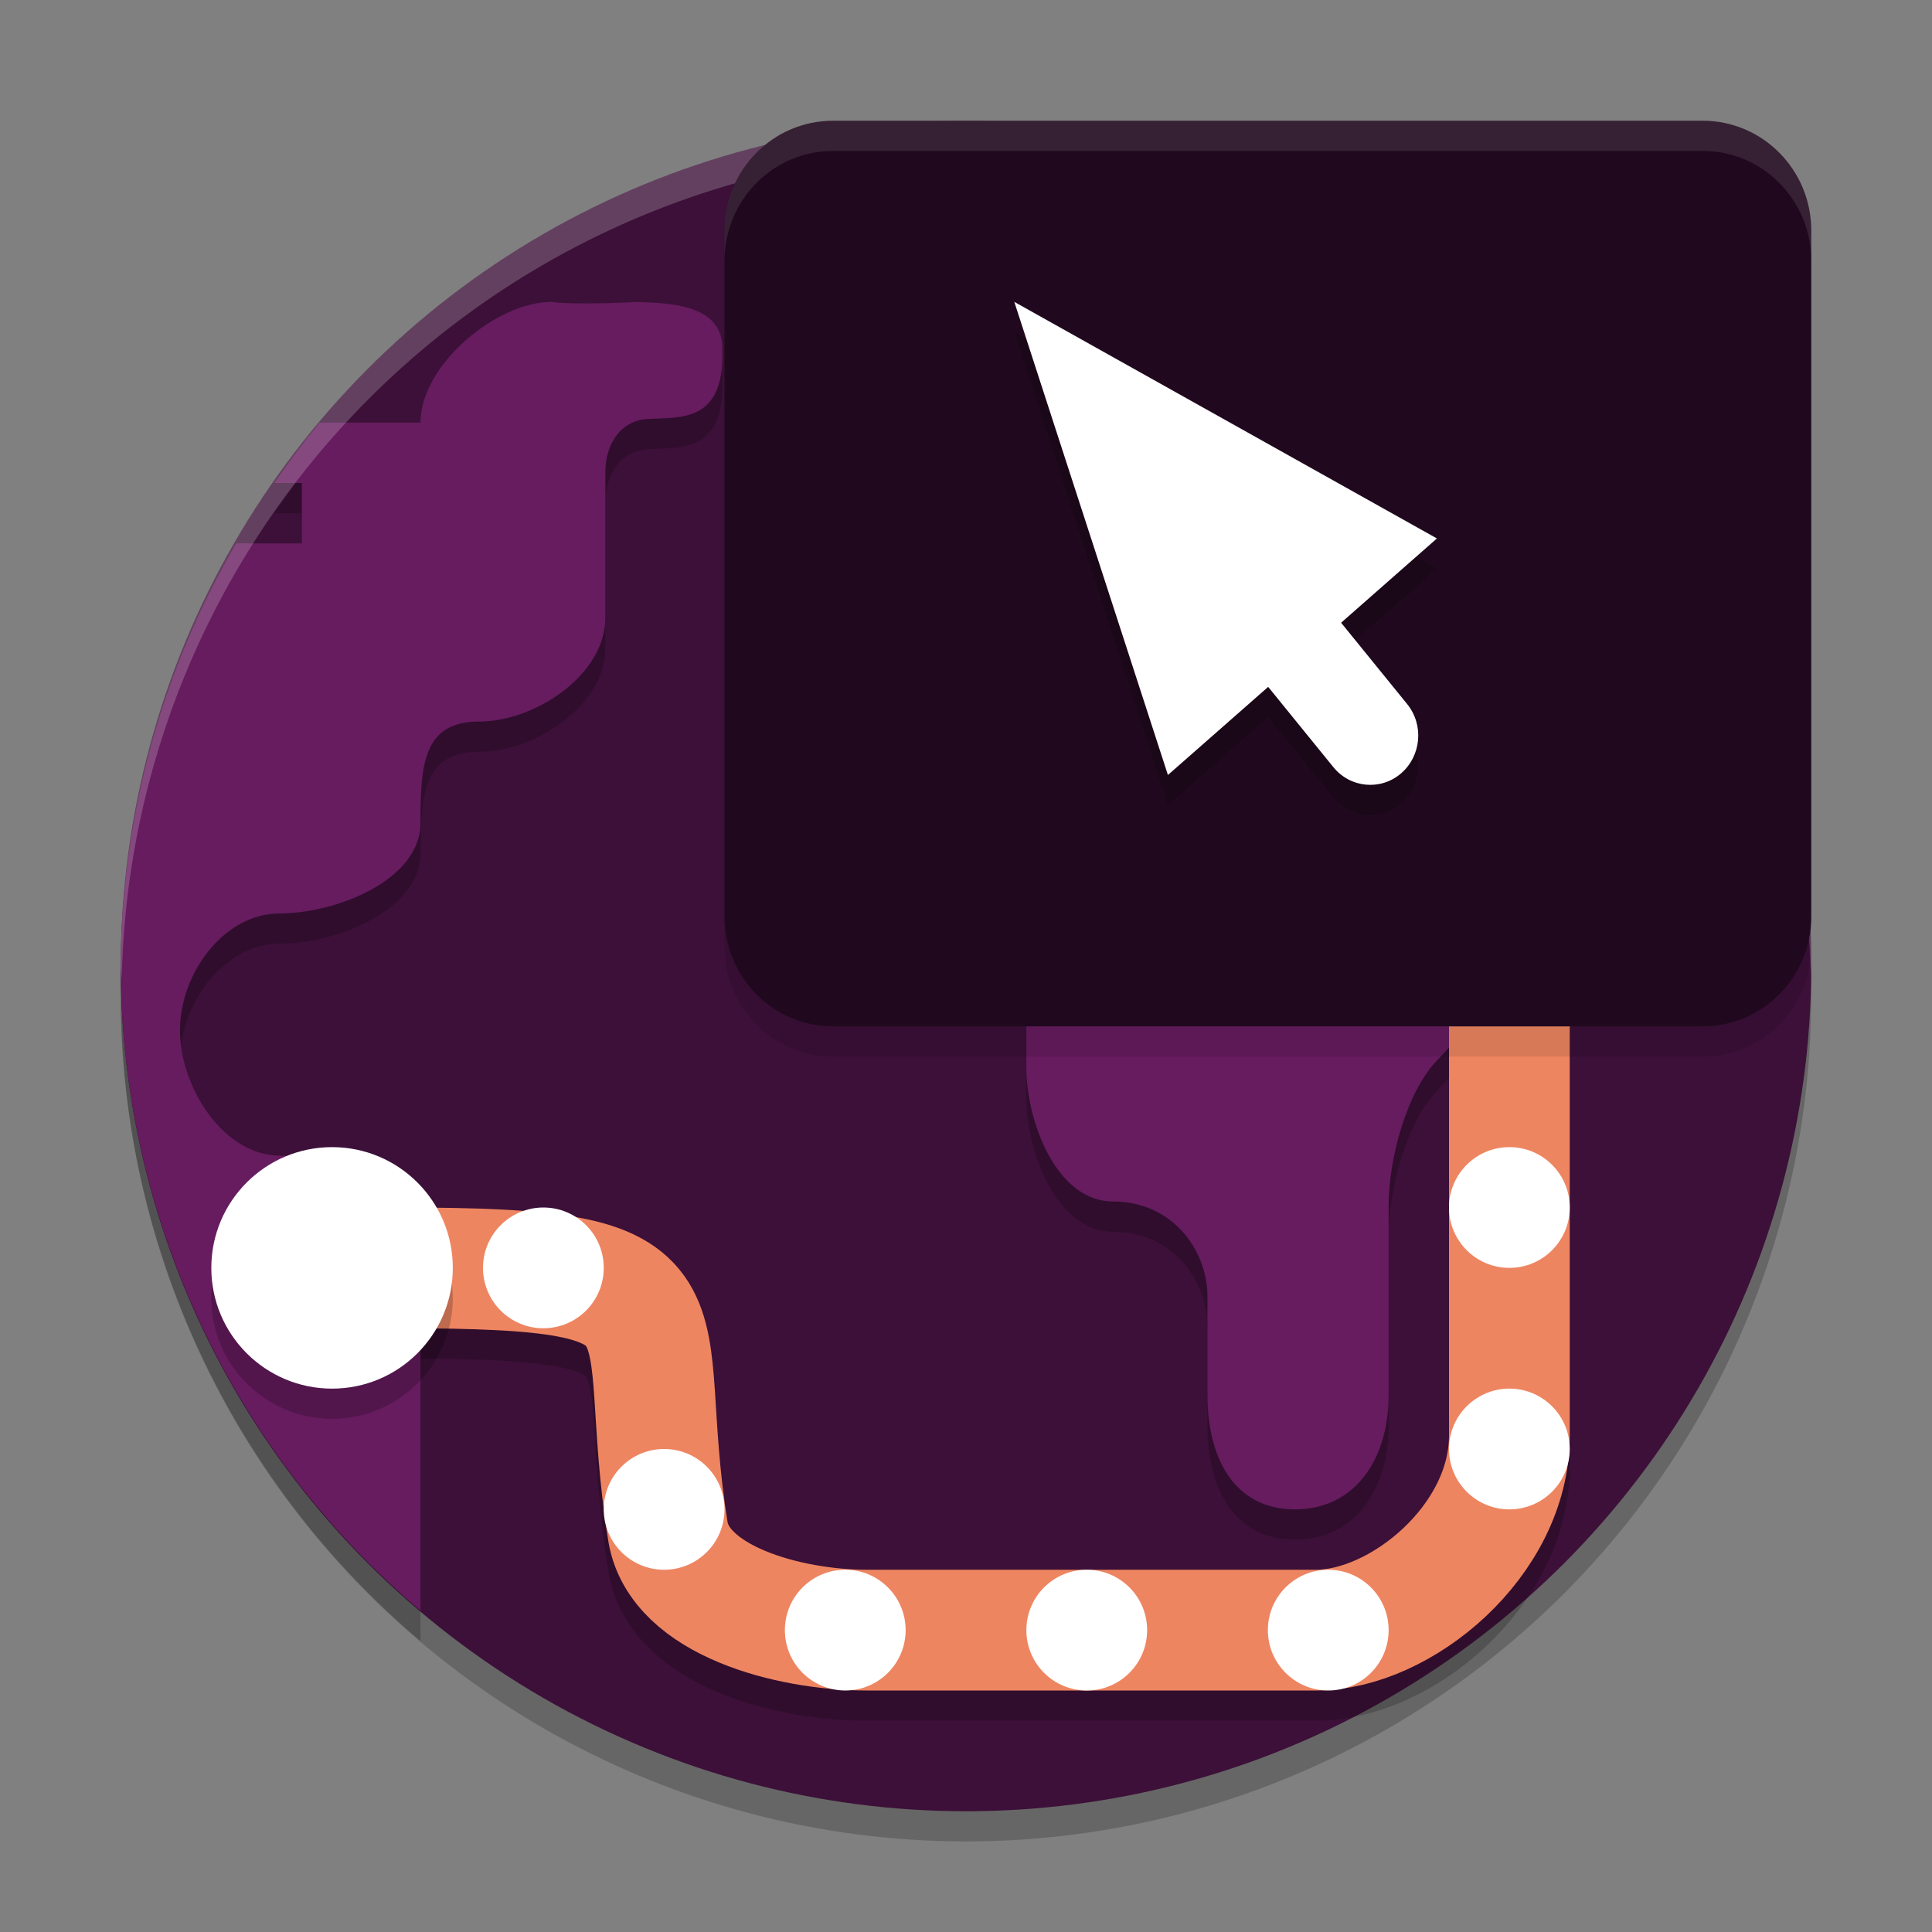 <svg xmlns="http://www.w3.org/2000/svg" width="64" height="64" version="1.1">
 <rect width="100%" height="100%" fill="#808080" stroke="none"/>
 <circle style="opacity:0.2" cx="32" cy="33" r="28"/>
 <circle style="fill:#3c1038" cx="32" cy="32" r="28"/>
 <path style="opacity:0.2" d="m 18.281,11.001 c -1.857,0 -4.352,2.102 -4.352,4 h -3.34 c -0.53,0.644 -1.03,1.311 -1.5,2 H 10 v 2 H 7.824 C 5.341,23.25 4.022,28.079 4,33.001 4.009,41.234 7.64,49.046 13.93,54.36 V 42.723 c 5.9e-5,-1.898 -2.799,-3.438 -4.656,-3.438 -1.857,0 -3.312,-2.252 -3.312,-4.152 0,-1.898 1.455,-3.875 3.312,-3.875 1.857,0 4.656,-1.1 4.656,-3 0,-1.898 0.076,-3.355 1.934,-3.355 1.857,0 4.188,-1.541 4.188,-3.441 v -4.816 c 0,-0.977 0.548,-1.77 1.504,-1.77 0.959,-0.059 2.444,0.125 2.371,-2.25 0.072,-1.625 -1.925,-1.584 -2.941,-1.625 0.493,0 -2.084,0.114 -2.703,0 z m 25.367,7.18 c -1.794,0 -3.25,1.49 -3.25,3.324 v 1.414 c 0,1.834 -0.854,3.324 -2.648,3.324 -2.158,0.164 -3.911,2.085 -3.75,4.293 v 5.797 c 0,1.883 1.029,4.469 2.871,4.469 1.967,0 3.129,1.607 3.129,3.156 v 3.27 c 0,2.066 0.878,3.773 2.898,3.773 C 44.917,50.999 46.002,49.291 46,47.227 V 40.922 c 0,-1.513 0.588,-3.764 1.637,-4.832 1.047,-1.068 2.469,-3.068 3.949,-3.066 l 1.945,0.016 c 0.861,0.002 1.691,-0.347 2.301,-0.969 0.608,-0.622 0.949,-1.467 0.949,-2.348 v -8.219 c 0,-1.834 -1.454,-3.324 -3.25,-3.324 z"/>
 <path style="fill:none;opacity:0.2;stroke:#000000;stroke-width:4" d="M 50,34.4 V 48.559 C 50,52.046 46.399,55 43.597,55 H 28.711 C 26.128,55 22.492,54.025 22.125,51.727 20.921,44.2 23.6,43 13.24,43 v 0"/>
 <path fill="#661c5f" d="m 40.399,20.503 v 1.417 c 0,1.834 -0.856,3.322 -2.65,3.322 -2.158,0.164 -3.91,2.086 -3.75,4.293 v 5.799 c 0,1.883 1.028,4.467 2.87,4.467 1.967,0 3.13,1.606 3.13,3.156 v 3.269 C 40,48.29 40.879,50 42.9,50 c 2.019,-0.002 3.102,-1.712 3.1,-3.775 v -6.302 c 0,-1.513 0.589,-3.765 1.637,-4.833 1.047,-1.068 2.468,-3.066 3.948,-3.065 l 1.945,0.013 c 0.861,0.002 1.689,-0.346 2.299,-0.968 0.608,-0.622 0.951,-1.466 0.951,-2.346 v -8.22 c 0,-1.834 -1.453,-3.322 -3.249,-3.322 h -9.883 c -1.794,0 -3.249,1.488 -3.249,3.322 z"/>
 <path style="fill:#661c5f" d="m 18.281,10 c -1.857,0 -4.352,2.102 -4.352,4 h -3.34 c -0.53,0.644 -1.03,1.311 -1.5,2 H 10 v 2 H 7.824 C 5.341,22.249 4.022,27.078 4,32 4.009,40.233 7.64,48.046 13.93,53.359 V 41.721 c 5.9e-5,-1.898 -2.798,-3.438 -4.655,-3.438 -1.857,0 -3.312,-2.25 -3.312,-4.15 0,-1.898 1.455,-3.875 3.312,-3.875 1.857,0 4.655,-1.1 4.655,-3 0,-1.898 0.076,-3.355 1.934,-3.355 1.857,0 4.189,-1.541 4.189,-3.441 V 15.645 C 20.052,14.668 20.601,13.875 21.556,13.875 22.515,13.816 24,14 23.927,11.625 24,10 22,10.041 20.984,10 c 0.493,0 -2.084,0.114 -2.703,0 z"/>
 <path style="opacity:0.2;fill:#ffffff" d="M 32 4 A 28 28 0 0 0 4 32 A 28 28 0 0 0 4.033 32.482 A 28 28 0 0 1 32 5 A 28 28 0 0 1 59.982 32.242 A 28 28 0 0 0 60 32 A 28 28 0 0 0 32 4 z"/>
 <path style="fill:none;stroke:#ee8561;stroke-width:4" d="M 50,33.4 V 47.559 C 50,51.046 46.399,54 43.597,54 H 28.711 C 26.128,54 22.492,53.025 22.125,50.727 20.921,43.2 23.6,42 13.24,42 v 0"/>
 <path style="fill:#ffffff" d="m 52,40 c 0,1.105 -0.895,2 -2,2 C 48.895,42 48,41.105 48,40 48,38.895 48.895,38 50,38 51.105,38 52,38.895 52,40 Z m 0,0"/>
 <path style="opacity:0.2" d="M 15,43.001 C 15,45.21 13.209,47 11,47 8.791,47 7,45.21 7,43.001 7,40.792 8.791,39 11,39 c 2.209,0 4,1.792 4,4.001 z m 0,0"/>
 <path style="fill:#ffffff" d="M 15,42.001 C 15,44.21 13.209,46 11,46 8.791,46 7,44.21 7,42.001 7,39.792 8.791,38 11,38 c 2.209,0 4,1.792 4,4.001 z m 0,0"/>
 <path style="fill:#ffffff" d="m 52,48 c 0,1.105 -0.895,2 -2,2 C 48.895,50 48,49.105 48,48 48,46.895 48.895,46 50,46 51.105,46 52,46.895 52,48 Z m 0,0"/>
 <path style="fill:#ffffff" d="m 46,54 c 0,1.105 -0.895,2 -2,2 C 42.895,56 42,55.105 42,54 42,52.895 42.895,52 44,52 45.105,52 46,52.895 46,54 Z m 0,0"/>
 <path style="fill:#ffffff" d="m 38,54 c 0,1.105 -0.895,2 -2,2 C 34.895,56 34,55.105 34,54 34,52.895 34.895,52 36,52 37.105,52 38,52.895 38,54 Z m 0,0"/>
 <path style="fill:#ffffff" d="m 30,54 c 0,1.105 -0.895,2 -2,2 C 26.895,56 26,55.105 26,54 26,52.895 26.895,52 28,52 29.105,52 30,52.895 30,54 Z m 0,0"/>
 <path style="fill:#ffffff" d="m 24,50 c 0,1.105 -0.895,2 -2,2 C 20.895,52 20,51.105 20,50 20,48.895 20.895,48 22,48 23.105,48 24,48.895 24,50 Z m 0,0"/>
 <path style="fill:#ffffff" d="m 20,42 c 0,1.105 -0.895,2 -2,2 C 16.895,44 16,43.105 16,42 16,40.895 16.895,40 18,40 19.105,40 20,40.895 20,42 Z m 0,0"/>
 <path style="opacity:0.1" d="M 27.594,5 H 56.406 C 58.391,5 60,6.628 60,8.636 V 31.364 C 60,33.372 58.391,35 56.406,35 H 27.594 C 25.609,35 24,33.372 24,31.364 V 8.636 C 24,6.628 25.609,5 27.594,5 Z m 0,0"/>
 <path style="fill:#20091e" d="M 27.594,4 H 56.406 C 58.391,4 60,5.628 60,7.636 V 30.364 C 60,32.372 58.391,34 56.406,34 H 27.594 C 25.609,34 24,32.372 24,30.364 V 7.636 C 24,5.628 25.609,4 27.594,4 Z m 0,0"/>
 <path style="opacity:0.2" d="m 33.6,11 5.089,15.673 3.321,-2.919 2.158,2.657 c 0.562,0.693 1.567,0.788 2.242,0.21 0.673,-0.579 0.766,-1.607 0.203,-2.299 L 44.426,21.629 47.6,18.837 Z"/>
 <path style="fill:#ffffff" d="m 33.6,10 5.089,15.673 3.321,-2.919 2.158,2.657 c 0.562,0.693 1.567,0.788 2.242,0.21 0.673,-0.579 0.766,-1.607 0.203,-2.299 L 44.426,20.629 47.6,17.837 Z"/>
 <path style="opacity:0.1;fill:#ffffff" d="M 27.594 4 C 25.609 4 24 5.629 24 7.637 L 24 8.637 C 24 6.629 25.609 5 27.594 5 L 56.406 5 C 58.391 5 60 6.629 60 8.637 L 60 7.637 C 60 5.629 58.391 4 56.406 4 L 27.594 4 z"/>
</svg>
